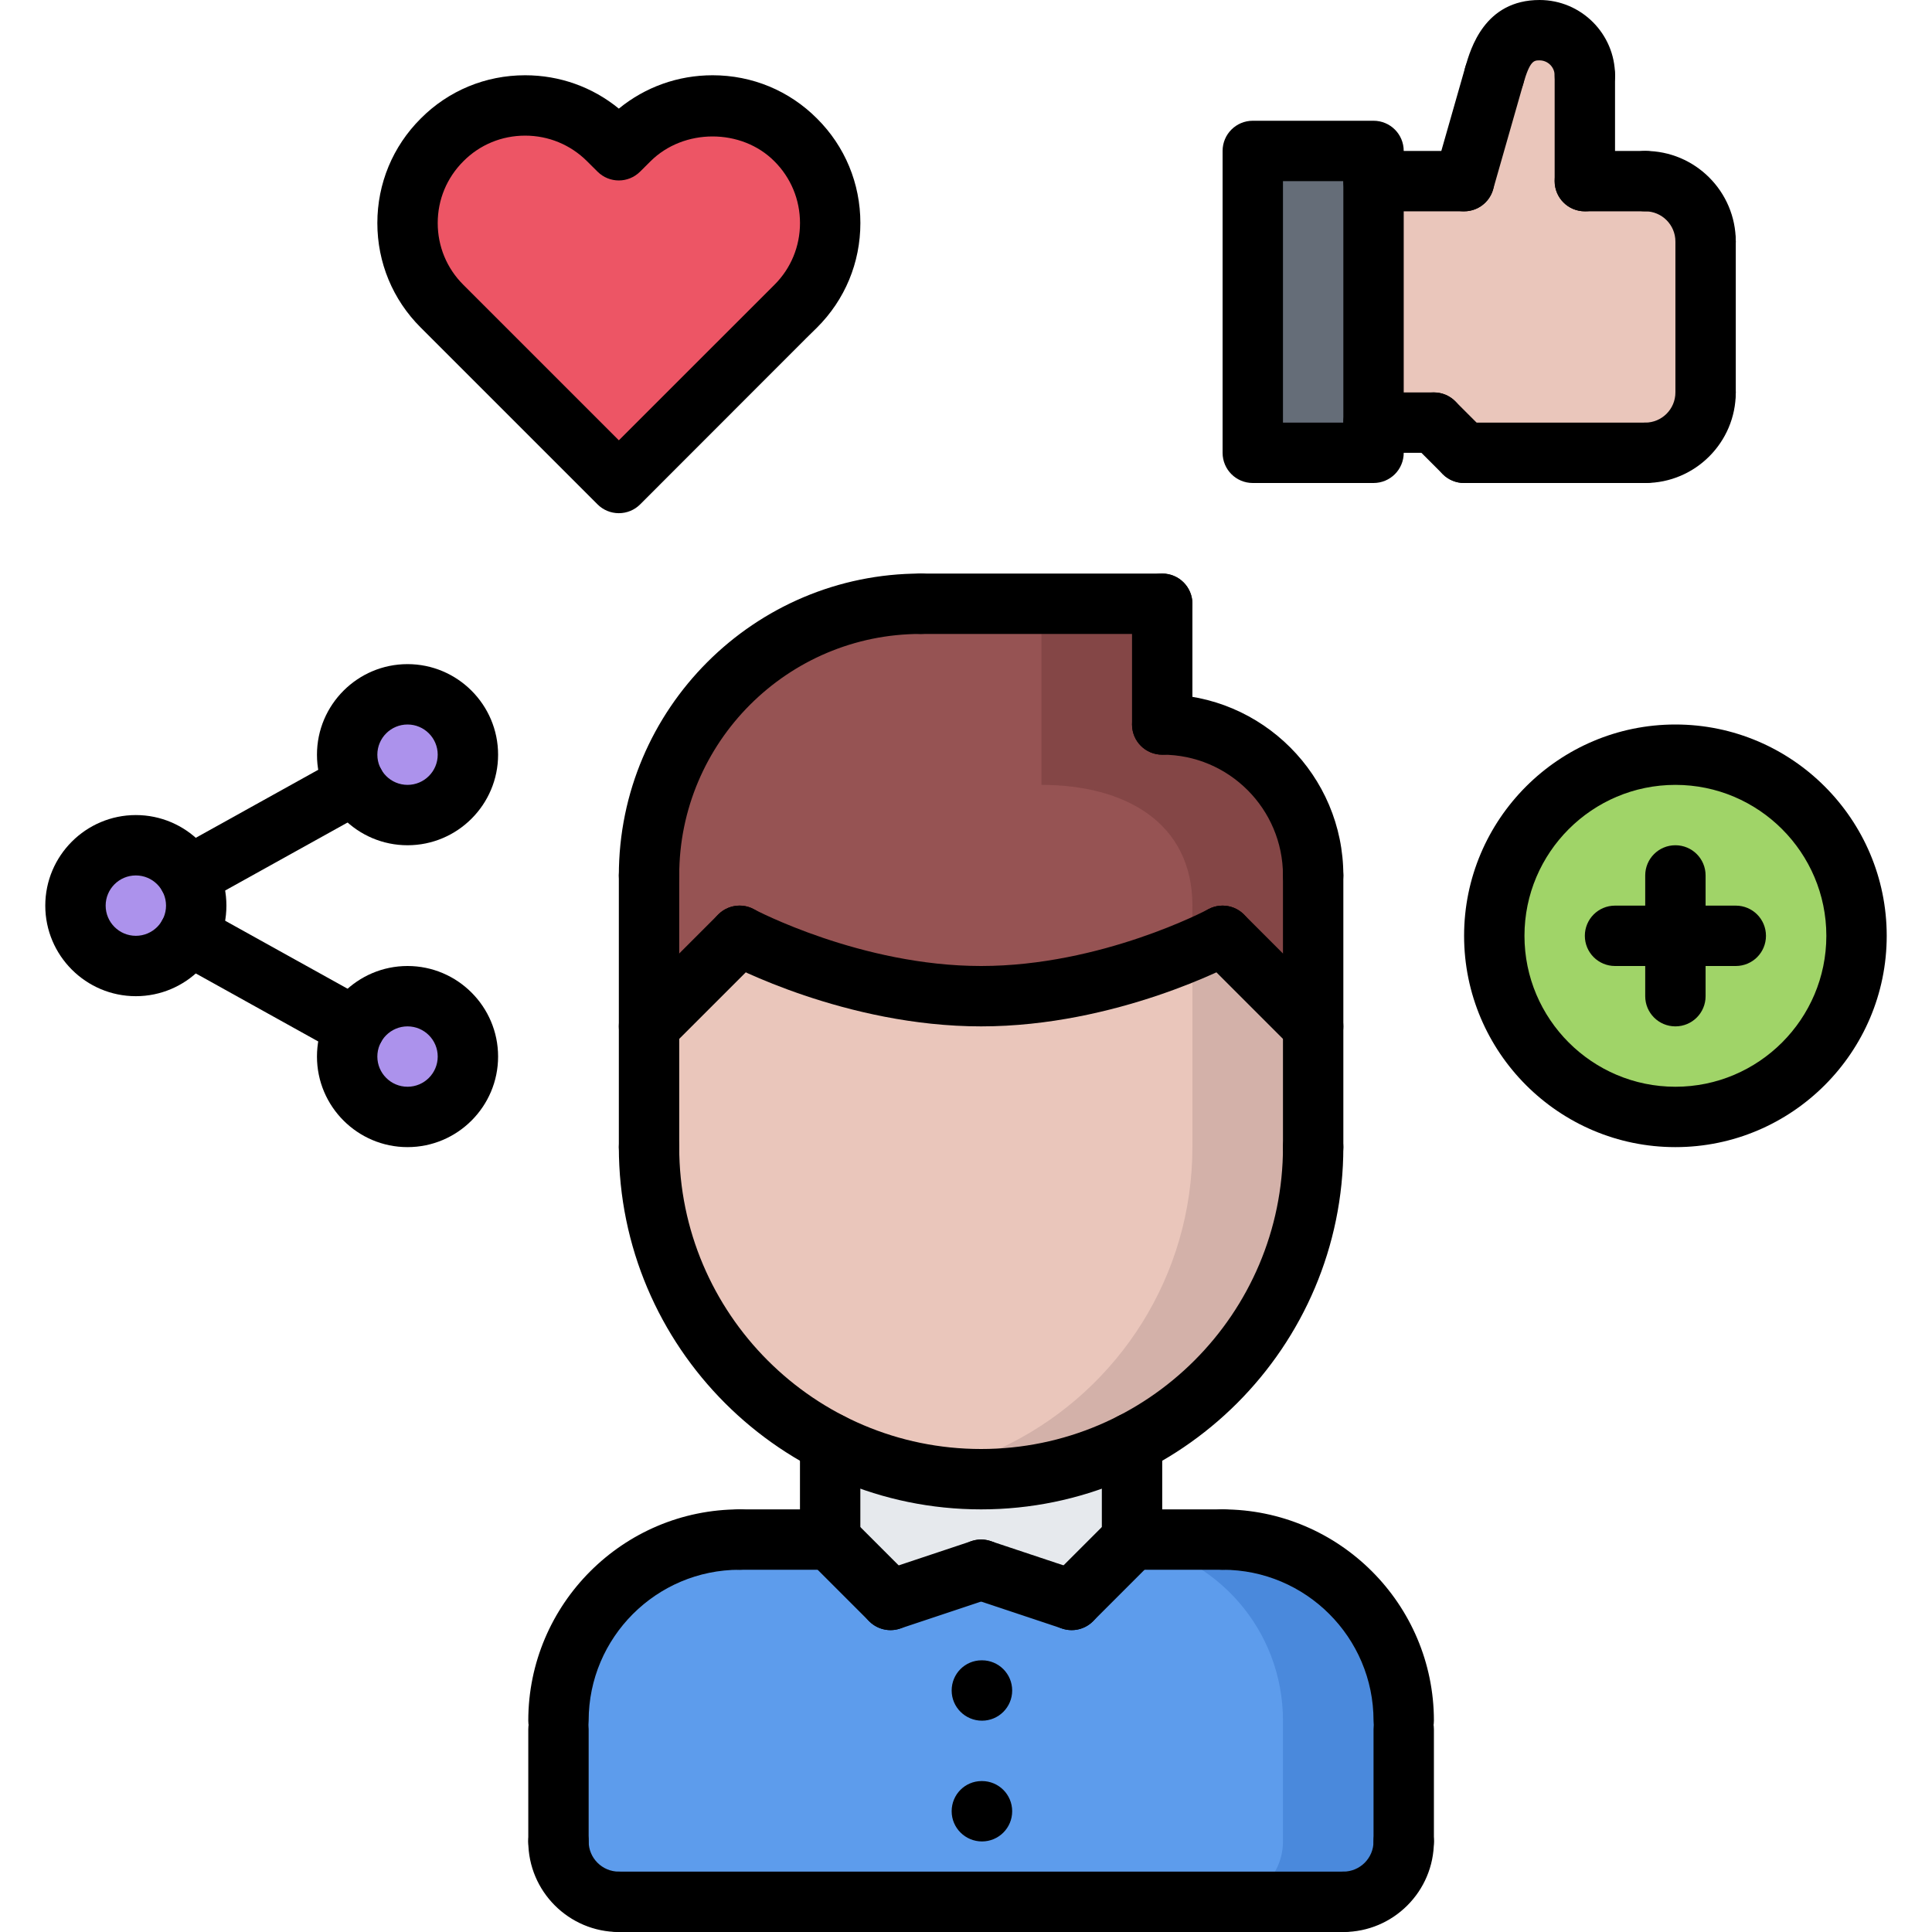 <svg height="512pt" viewBox="-12 0 512 512" width="512pt" xmlns="http://www.w3.org/2000/svg"><g fill="#ac92ec"><path d="m38 232.238c1.281 2.32 2 4.961 2 7.762s-.719 5.441-2 7.762c-2.719 4.879-8 8.238-14 8.238-8.879 0-16-7.121-16-16 0-8.801 7.121-16 16-16 6 0 11.199 3.359 14 8.238zm0 0"/><path d="m96 264c8.801 0 16 7.199 16 16 0 8.879-7.199 16-16 16-8.879 0-16-7.121-16-16 0-2.801.719-5.441 2-7.762 2.719-4.879 8-8.238 14-8.238zm0 0"/><path d="m96 184c8.801 0 16 7.199 16 16 0 8.879-7.199 16-16 16-6.078 0-11.281-3.359-14-8.238-1.281-2.32-2-4.961-2-7.762 0-8.801 7.121-16 16-16zm0 0"/></g><path d="m198.879 37.039c12.16 12.168 12.16 31.922 0 44.082l-2.801 2.719-44.078 44.16-46.879-46.879c-12.16-12.16-12.16-31.914 0-44.082 12.086-12.16 31.918-12.16 44.168 0l2.711 2.801 2.719-2.809c12.242-12.152 32.082-12.152 44.16.008zm0 0" fill="#ed5565"/><path d="m352 120h-32v-80h32zm0 0" fill="#656d78"/><path d="m424 48c8.879 0 16 7.121 16 16v40c0 8.879-7.121 16-16 16h-48l-8-8h-16v-64h24l8-28c2.32-8.078 5.359-12 12-12s12 5.359 12 12v28zm0 0" fill="#eac6bb"/><path d="m432 200c26.48 0 48 21.52 48 48s-21.52 48-48 48-48-21.52-48-48 21.52-48 48-48zm0 0" fill="#a0d468"/><path d="m184 248-24 24v-40c0-39.762 32.238-72 72-72h64v32c22.078 0 40 17.922 40 40v40l-24-24s-29.68 16-64 16-64-16-64-16zm0 0" fill="#965353"/><path d="m296 192v-32h-32v48c22.078 0 40 9.922 40 32v11.742c5.07-2.168 8-3.742 8-3.742l24 24v-40c0-22.078-17.922-40-40-40zm0 0" fill="#844646"/><path d="m336 272v32c0 34.16-19.52 63.84-48 78.398-12 6.168-25.602 9.602-40 9.602s-28-3.441-40-9.602c-28.48-14.551-48-44.238-48-78.398v-32l24-24s29.68 16 64 16 64-16 64-16zm0 0" fill="#eac6bb"/><path d="m312 248s-2.93 1.574-8 3.742v52.258c0 34.16-19.52 63.84-48 78.398-7.434 3.824-15.527 6.449-24 8 5.199.953 10.512 1.602 16 1.602 14.398 0 28-3.441 40-9.602 28.48-14.551 48-44.238 48-78.398v-32zm0 0" fill="#d3b1a9"/><path d="m248 416-24 8-16-16v-25.602c12 6.168 25.602 9.602 40 9.602s28-3.441 40-9.602v25.602l-16 16zm0 0" fill="#e6e9ed"/><path d="m224 424 24-8 24 8 16-16h24c26.559 0 48 21.441 48 48v32c0 8.879-7.121 16-16 16h-192c-8.879 0-16-7.121-16-16v-32c0-26.559 21.441-48 48-48h24zm0 0" fill="#5d9cec"/><path d="m312 408h-24l-.625.625c23.039 3.543 40.625 23.328 40.625 47.375v32c0 8.879-7.121 16-16 16h32c8.879 0 16-7.121 16-16v-32c0-26.559-21.441-48-48-48zm0 0" fill="#4a89dc"/><path d="m152 136c-2.121 0-4.16-.84-5.656-2.344l-46.855-46.855c-7.398-7.375-11.488-17.215-11.488-27.688 0-10.473 4.09-20.312 11.496-27.699 7.336-7.383 17.168-11.469 27.664-11.469 9.168 0 17.848 3.117 24.84 8.84 7-5.73 15.688-8.84 24.848-8.84 10.496 0 20.328 4.086 27.695 11.496 7.387 7.359 11.465 17.191 11.465 27.672s-4.078 20.312-11.488 27.695l-2.824 2.777-44.047 44.078c-1.488 1.496-3.52 2.336-5.648 2.336zm-24.84-100.055c-6.199 0-12.008 2.406-16.344 6.773-4.402 4.387-6.816 10.191-6.816 16.395 0 6.199 2.414 12.008 6.793 16.367l41.207 41.207 41.266-41.246c4.328-4.32 6.742-10.137 6.742-16.328 0-6.191-2.414-12.008-6.785-16.371-8.734-8.789-24.039-8.758-32.832 0l-2.758 2.746c-3.129 3.113-8.16 3.113-11.281 0l-2.75-2.734c-4.395-4.395-10.234-6.809-16.441-6.809zm0 0"/><path d="m440 72c-4.426 0-8-3.574-8-8 0-4.414-3.586-8-8-8-4.426 0-8-3.574-8-8s3.574-8 8-8c13.23 0 24 10.77 24 24 0 4.426-3.574 8-8 8zm0 0"/><path d="m424 128c-4.426 0-8-3.574-8-8s3.574-8 8-8c4.414 0 8-3.586 8-8 0-4.426 3.574-8 8-8s8 3.574 8 8c0 13.23-10.77 24-24 24zm0 0"/><path d="m440 112c-4.426 0-8-3.574-8-8v-40c0-4.426 3.574-8 8-8s8 3.574 8 8v40c0 4.426-3.574 8-8 8zm0 0"/><path d="m424 56h-16c-4.426 0-8-3.574-8-8s3.574-8 8-8h16c4.426 0 8 3.574 8 8s-3.574 8-8 8zm0 0"/><path d="m424 128h-48c-4.426 0-8-3.574-8-8s3.574-8 8-8h48c4.426 0 8 3.574 8 8s-3.574 8-8 8zm0 0"/><path d="m408 56c-4.426 0-8-3.574-8-8v-28c0-4.426 3.574-8 8-8s8 3.574 8 8v28c0 4.426-3.574 8-8 8zm0 0"/><path d="m376.008 56c-.734 0-1.473-.105-2.199-.305-4.25-1.215-6.711-5.648-5.504-9.887l8-28c1.215-4.258 5.672-6.672 9.887-5.504 4.25 1.215 6.711 5.648 5.504 9.887l-8 28c-1.008 3.52-4.207 5.809-7.688 5.809zm0 0"/><path d="m384 28c-.727 0-1.473-.105-2.199-.312-4.25-1.215-6.703-5.648-5.488-9.887 1.391-4.871 5.102-17.801 19.688-17.801 11.031 0 20 8.969 20 20 0 4.426-3.574 8-8 8s-8-3.574-8-8c0-2.199-1.801-4-4-4-1.473 0-2.527 0-4.312 6.199-1.008 3.52-4.199 5.801-7.688 5.801zm0 0"/><path d="m376 128c-2.047 0-4.098-.785-5.656-2.344l-8-8c-3.129-3.129-3.129-8.184 0-11.312s8.184-3.129 11.312 0l8 8c3.129 3.129 3.129 8.184 0 11.312-1.559 1.559-3.609 2.344-5.656 2.344zm0 0"/><path d="m376 56h-24c-4.426 0-8-3.574-8-8s3.574-8 8-8h24c4.426 0 8 3.574 8 8s-3.574 8-8 8zm0 0"/><path d="m368 120h-16c-4.426 0-8-3.574-8-8s3.574-8 8-8h16c4.426 0 8 3.574 8 8s-3.574 8-8 8zm0 0"/><path d="m352 128h-32c-4.426 0-8-3.574-8-8v-80c0-4.426 3.574-8 8-8h32c4.426 0 8 3.574 8 8v80c0 4.426-3.574 8-8 8zm-24-16h16v-64h-16zm0 0"/><path d="m432 304c-30.871 0-56-25.129-56-56s25.129-56 56-56 56 25.129 56 56-25.129 56-56 56zm0-96c-22.055 0-40 17.945-40 40s17.945 40 40 40 40-17.945 40-40-17.945-40-40-40zm0 0"/><path d="m432 272c-4.426 0-8-3.574-8-8v-32c0-4.426 3.574-8 8-8s8 3.574 8 8v32c0 4.426-3.574 8-8 8zm0 0"/><path d="m448 256h-32c-4.426 0-8-3.574-8-8s3.574-8 8-8h32c4.426 0 8 3.574 8 8s-3.574 8-8 8zm0 0"/><path d="m24 264c-13.23 0-24-10.77-24-24s10.77-24 24-24 24 10.77 24 24-10.77 24-24 24zm0-32c-4.414 0-8 3.586-8 8s3.586 8 8 8 8-3.586 8-8-3.586-8-8-8zm0 0"/><path d="m96 224c-13.23 0-24-10.77-24-24s10.77-24 24-24 24 10.77 24 24-10.77 24-24 24zm0-32c-4.414 0-8 3.586-8 8s3.586 8 8 8 8-3.586 8-8-3.586-8-8-8zm0 0"/><path d="m96 304c-13.23 0-24-10.77-24-24s10.77-24 24-24 24 10.77 24 24-10.77 24-24 24zm0-32c-4.414 0-8 3.586-8 8s3.586 8 8 8 8-3.586 8-8-3.586-8-8-8zm0 0"/><path d="m82.008 280.23c-1.312 0-2.648-.32-3.871-1.008l-44.047-24.469c-3.867-2.145-5.258-7.02-3.113-10.875 2.145-3.855 7.023-5.27 10.871-3.109l44.047 24.469c3.867 2.145 5.258 7.02 3.113 10.875-1.465 2.641-4.184 4.117-7 4.117zm0 0"/><path d="m37.992 240.23c-2.816 0-5.535-1.488-7-4.117-2.152-3.855-.762-8.738 3.113-10.875l44.047-24.469c3.855-2.168 8.734-.754 10.871 3.109 2.152 3.855.762 8.738-3.113 10.875l-44.047 24.469c-1.223.688-2.559 1.008-3.871 1.008zm0 0"/><path d="m136 463.984c-4.426 0-8-3.578-8-8 0-30.863 25.129-55.984 56-55.984 4.426 0 8 3.574 8 8s-3.574 8-8 8c-22.055 0-40 17.938-40 39.984 0 4.422-3.574 8-8 8zm0 0"/><path d="m208 416h-24c-4.426 0-8-3.574-8-8s3.574-8 8-8h24c4.426 0 8 3.574 8 8s-3.574 8-8 8zm0 0"/><path d="m136 496c-4.426 0-8-3.574-8-8v-29.719c0-4.426 3.574-8 8-8s8 3.574 8 8v29.719c0 4.426-3.574 8-8 8zm0 0"/><path d="m360 463.984c-4.426 0-8-3.578-8-8 0-22.047-17.945-39.984-40-39.984-4.426 0-8-3.574-8-8s3.574-8 8-8c30.871 0 56 25.121 56 55.984 0 4.422-3.574 8-8 8zm0 0"/><path d="m312 416h-24c-4.426 0-8-3.574-8-8s3.574-8 8-8h24c4.426 0 8 3.574 8 8s-3.574 8-8 8zm0 0"/><path d="m360 496c-4.426 0-8-3.574-8-8v-29.719c0-4.426 3.574-8 8-8s8 3.574 8 8v29.719c0 4.426-3.574 8-8 8zm0 0"/><path d="m344 512h-192c-4.426 0-8-3.574-8-8s3.574-8 8-8h192c4.426 0 8 3.574 8 8s-3.574 8-8 8zm0 0"/><path d="m208 416c-4.426 0-8-3.574-8-8v-25.609c0-4.422 3.574-8 8-8s8 3.578 8 8v25.609c0 4.426-3.574 8-8 8zm0 0"/><path d="m288 416c-4.426 0-8-3.574-8-8v-25.609c0-4.422 3.574-8 8-8s8 3.578 8 8v25.609c0 4.426-3.574 8-8 8zm0 0"/><path d="m248 400c-52.938 0-96-43.062-96-96 0-4.426 3.574-8 8-8s8 3.574 8 8c0 44.113 35.887 80 80 80s80-35.887 80-80c0-4.426 3.574-8 8-8s8 3.574 8 8c0 52.938-43.062 96-96 96zm0 0"/><path d="m160 312c-4.426 0-8-3.574-8-8v-72c0-4.426 3.574-8 8-8s8 3.574 8 8v72c0 4.426-3.574 8-8 8zm0 0"/><path d="m336 312.016c-4.426 0-8-3.574-8-8v-72.016c0-4.426 3.574-8 8-8s8 3.574 8 8v72.016c0 4.426-3.574 8-8 8zm0 0"/><path d="m336 240c-4.426 0-8-3.574-8-8 0-17.648-14.352-32-32-32-4.426 0-8-3.574-8-8s3.574-8 8-8c26.473 0 48 21.527 48 48 0 4.426-3.574 8-8 8zm0 0"/><path d="m296 200c-4.426 0-8-3.574-8-8v-32c0-4.426 3.574-8 8-8s8 3.574 8 8v32c0 4.426-3.574 8-8 8zm0 0"/><path d="m296 168h-64c-4.426 0-8-3.574-8-8s3.574-8 8-8h64c4.426 0 8 3.574 8 8s-3.574 8-8 8zm0 0"/><path d="m160 240c-4.426 0-8-3.574-8-8 0-44.113 35.887-80 80-80 4.426 0 8 3.574 8 8s-3.574 8-8 8c-35.289 0-64 28.711-64 64 0 4.426-3.574 8-8 8zm0 0"/><path d="m336 280c-2.047 0-4.098-.785-5.656-2.344l-24-24c-3.129-3.129-3.129-8.184 0-11.312s8.184-3.129 11.312 0l24 24c3.129 3.129 3.129 8.184 0 11.312-1.559 1.559-3.609 2.344-5.656 2.344zm0 0"/><path d="m248 272c-35.879 0-66.504-16.266-67.793-16.953-3.887-2.094-5.344-6.934-3.254-10.832 2.094-3.879 6.926-5.375 10.832-3.262.277.152 28.473 15.047 60.215 15.047 31.895 0 59.93-14.887 60.207-15.047 3.871-2.09 8.746-.633 10.832 3.254 2.09 3.891.633 8.746-3.254 10.832-1.281.695-31.906 16.961-67.785 16.961zm0 0"/><path d="m160 280c-2.047 0-4.098-.785-5.656-2.344-3.129-3.129-3.129-8.184 0-11.312l24-24c3.129-3.129 8.184-3.129 11.312 0s3.129 8.184 0 11.312l-24 24c-1.559 1.559-3.609 2.344-5.656 2.344zm0 0"/><path d="m224 432c-2.047 0-4.098-.785-5.656-2.344l-16-16c-3.129-3.129-3.129-8.184 0-11.312s8.184-3.129 11.312 0l16 16c3.129 3.129 3.129 8.184 0 11.312-1.559 1.559-3.609 2.344-5.656 2.344zm0 0"/><path d="m224 432c-3.352 0-6.473-2.121-7.586-5.473-1.398-4.191.867-8.727 5.059-10.121l24-8c4.23-1.414 8.719.867 10.121 5.059 1.398 4.191-.867 8.727-5.059 10.121l-24 8c-.848.277-1.703.414-2.535.414zm0 0"/><path d="m272 432c-2.047 0-4.098-.785-5.656-2.344-3.129-3.129-3.129-8.184 0-11.312l16-16c3.129-3.129 8.184-3.129 11.312 0s3.129 8.184 0 11.312l-16 16c-1.559 1.559-3.609 2.344-5.656 2.344zm0 0"/><path d="m272 432c-.832 0-1.688-.137-2.527-.414l-24-8c-4.184-1.395-6.457-5.922-5.059-10.121 1.402-4.184 5.883-6.473 10.121-5.059l24 8c4.184 1.395 6.457 5.922 5.059 10.121-1.121 3.352-4.242 5.473-7.594 5.473zm0 0"/><path d="m344 512c-4.426 0-8-3.574-8-8s3.574-8 8-8c4.414 0 8-3.586 8-8 0-4.426 3.574-8 8-8s8 3.574 8 8c0 13.23-10.77 24-24 24zm0 0"/><path d="m152 512c-13.23 0-24-10.77-24-24 0-4.426 3.574-8 8-8s8 3.574 8 8c0 4.414 3.586 8 8 8 4.426 0 8 3.574 8 8s-3.574 8-8 8zm0 0"/><path d="m248.238 488c-4.422 0-8.039-3.574-8.039-8s3.535-8 7.953-8h.086c4.418 0 8 3.574 8 8s-3.582 8-8 8zm0 0"/><path d="m248.238 456c-4.422 0-8.039-3.574-8.039-8s3.535-8 7.953-8h.086c4.418 0 8 3.574 8 8s-3.582 8-8 8zm0 0"/></svg>